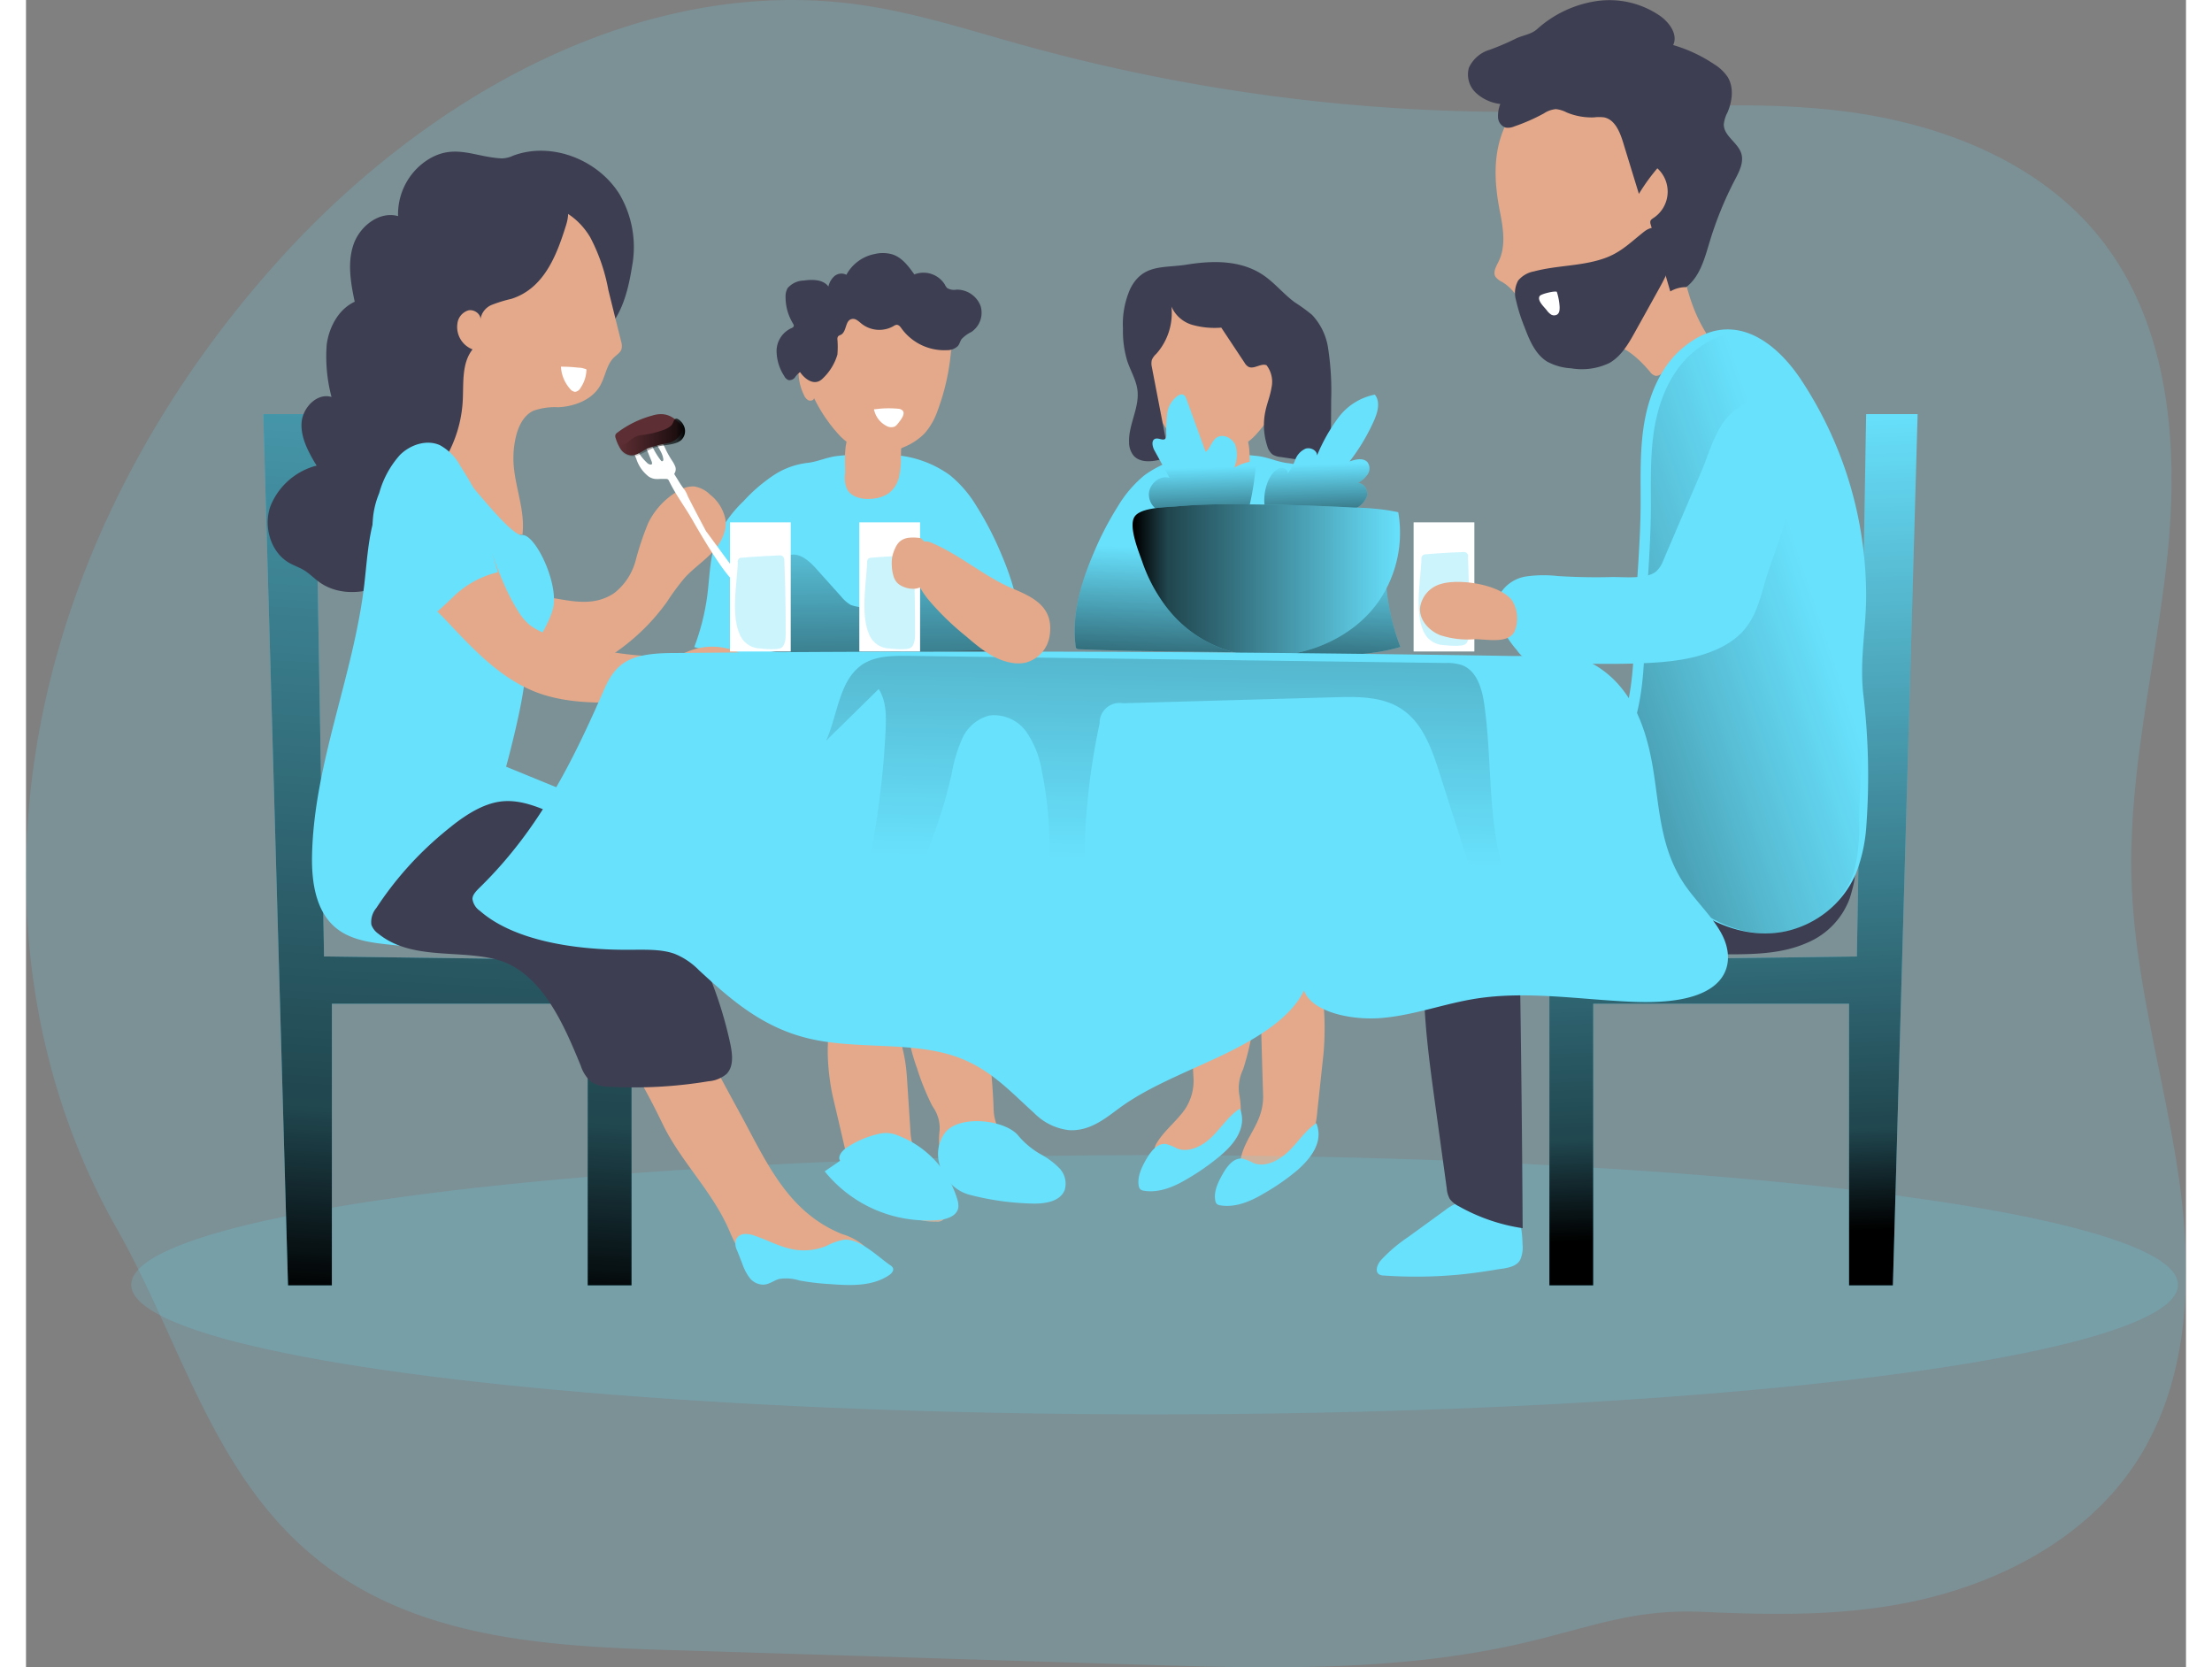 <svg id="Layer_1" data-name="Layer 1" xmlns="http://www.w3.org/2000/svg" xmlns:xlink="http://www.w3.org/1999/xlink" viewBox="0 0 360.5 278.25" width="406" height="306" class="illustration styles_illustrationTablet__1DWOa"><rect x="0" y="0" width="360.5" height="278.25" fill="#808080" stroke="none"/><defs><linearGradient id="linear-gradient" x1="170.25" y1="166.18" x2="169.68" y2="118.59" gradientUnits="userSpaceOnUse"><stop offset="0.01"></stop><stop offset="0.13" stop-opacity="0.69"></stop><stop offset="1" stop-opacity="0"></stop></linearGradient><linearGradient id="linear-gradient-2" x1="228.45" y1="155.02" x2="229.58" y2="127.71" xlink:href="#linear-gradient"></linearGradient><linearGradient id="linear-gradient-3" x1="243.41" y1="126.38" x2="243.04" y2="113.15" xlink:href="#linear-gradient"></linearGradient><linearGradient id="linear-gradient-4" x1="223.5" y1="126.95" x2="223.12" y2="113.71" xlink:href="#linear-gradient"></linearGradient><linearGradient id="linear-gradient-5" x1="211.51" y1="132.52" x2="256.16" y2="132.52" xlink:href="#linear-gradient"></linearGradient><linearGradient id="linear-gradient-6" x1="287.51" y1="207.41" x2="282.16" y2="68.88" xlink:href="#linear-gradient"></linearGradient><linearGradient id="linear-gradient-7" x1="65.73" y1="219.96" x2="80.93" y2="-37.67" xlink:href="#linear-gradient"></linearGradient><linearGradient id="linear-gradient-8" x1="237.5" y1="167.15" x2="326.08" y2="137.9" gradientUnits="userSpaceOnUse"><stop offset="0.01"></stop><stop offset="0.13" stop-opacity="0.69"></stop><stop offset="0.77" stop-opacity="0.16"></stop><stop offset="1" stop-opacity="0"></stop></linearGradient><linearGradient id="linear-gradient-9" x1="1243" y1="108.71" x2="1253.94" y2="108.71" gradientTransform="matrix(-1, 0, 0, 1, 1379.8, 0)" xlink:href="#linear-gradient"></linearGradient><linearGradient id="linear-gradient-10" x1="1156.52" y1="33.28" x2="1159.43" y2="179.45" gradientTransform="matrix(-1, 0, 0, 1, 1379.8, 0)" xlink:href="#linear-gradient"></linearGradient></defs><title>8</title><path d="M194.37,43.55l-1.2-.33c-8.91-2.47-17.74-5.35-26.9-6.68-36.66-5.32-72.91,15.38-97.64,43C49,101.42,34.51,128.28,29.11,157.19c-5.35,28.64-1.48,58.33,12.89,83.64C53.69,261.41,58.82,286,80.53,299.58c16.11,10.07,36.11,11,55.1,11.55l76.3,2.37c21.68.67,43.87,1.33,65.13-3.67,11.26-2.65,18.05-5.63,29.66-5.11,11.2.5,22.39.7,33.46-1.42,15.31-2.92,30.38-10.57,38.87-23.64,9-13.83,9.41-31.54,7-47.86s-7.25-32.31-7.81-48.79c-.64-18.41,4.12-36.53,6-54.86s.24-38.27-11.23-52.69c-10.12-12.72-26.46-19.09-42.59-21.16s-32.46-.41-48.71,0A305.85,305.85,0,0,1,194.37,43.55Z" transform="translate(-26.81 -35.7)" fill="#68e1fd" opacity="0.18" style="isolation: isolate;"></path><path d="M162.67,223.85l1,4.32a15.13,15.13,0,0,0,1.21,3.68,12.9,12.9,0,0,0,4.5,4.4c2.79,1.86,6,3.44,9.31,3.33a1.52,1.52,0,0,0,1.75-1.78c.18-5.73-5.66-7.39-6-13-.2-3.17-.41-6.35-.62-9.52-.26-3.82-1.71-11-5.91-12.46-9.33-3.28-7.44,11.67-6.4,16.08Z" transform="translate(-26.81 -35.7)" fill="#e4a98a"></path><path d="M178,220.14l.2.34a6.13,6.13,0,0,1,1.09,3.91,12.32,12.32,0,0,0,.24,4.45c.67,2,2.55,3.22,4.38,4.19a21.05,21.05,0,0,0,10.34,2.87,3.43,3.43,0,0,0,1.55-.33,3.78,3.78,0,0,0,1.46-2.39,2.1,2.1,0,0,0,.13-.89,2,2,0,0,0-.53-.95c-1.53-1.72-3.57-2.88-5.33-4.36a7.91,7.91,0,0,1-3.22-6c-.08-3-.39-6-.59-9-.32-4.74-3.6-16.75-10.76-11.37-4.35,3.26-3,9-1.43,13.41A41.28,41.28,0,0,0,178,220.14Z" transform="translate(-26.81 -35.7)" fill="#e4a98a"></path><path d="M242.81,216.69l-.47,4.37a17.14,17.14,0,0,1-.69,3.75,11.93,11.93,0,0,1-3.3,4.69c-2.13,2-4.59,3.83-7.33,3.95a1.39,1.39,0,0,1-1.06-.28,2.2,2.2,0,0,1-.51-1.38c-.63-5.69,4-7.74,3.83-13.35q-.15-4.77-.28-9.54c-.11-3.82.48-11.06,3.79-12.82,7.35-3.9,7,11.13,6.56,15.59Z" transform="translate(-26.81 -35.7)" fill="#e4a98a"></path><path d="M230,214l-.14.35a7.13,7.13,0,0,0-.56,4,15.14,15.14,0,0,1,.17,4.45,7.73,7.73,0,0,1-3.23,4.48c-2.47,1.91-5.24,3.42-8.21,3.56a2.28,2.28,0,0,1-1.28-.22,4,4,0,0,1-1.39-2.29,2.39,2.39,0,0,1-.19-.87,2.27,2.27,0,0,1,.36-1c1.1-1.81,2.68-3.11,4-4.71a8.56,8.56,0,0,0,2.13-6.25c-.19-3-.18-6-.27-9-.13-4.75,1.55-16.94,7.84-12.07,3.82,3,3.22,8.81,2.28,13.28A46.76,46.76,0,0,1,230,214Z" transform="translate(-26.81 -35.7)" fill="#e4a98a"></path><path d="M162.45,111.78a47.57,47.57,0,0,1,9.69-.1A18,18,0,0,1,181,115a19.71,19.71,0,0,1,4.44,5.16,53.74,53.74,0,0,1,4.08,7.86c2.12,4.95,3.7,10.29,3,15.59a.52.52,0,0,1-.12.34.67.67,0,0,1-.42.12c-11.51.51-23,.3-34.54.75-6.41.25-13,.69-19.1-1.13a38.31,38.31,0,0,0,2.19-8.72c.43-3.44.41-7,1.91-10.19a21.13,21.13,0,0,1,4.12-5.43,27.19,27.19,0,0,1,5.22-4.46,12.94,12.94,0,0,1,5.4-1.93C159,112.76,160.56,111.94,162.45,111.78Z" transform="translate(-26.81 -35.7)" fill="#68e1fd"></path><path d="M177.39,129.28a17.19,17.19,0,0,0-3.17,8.84A14.69,14.69,0,0,0,168,137a7.38,7.38,0,0,1-3.54-.34,5.87,5.87,0,0,1-1.61-1.41l-4.15-4.63c-1.22-1.36-2.93-2.86-4.64-2.2a4.19,4.19,0,0,0-2,2.13,25.67,25.67,0,0,0-2.95,13.42,37.44,37.44,0,0,0,8.18,1c10.1.46,20.22.52,30.33.55a4.47,4.47,0,0,0,2.41-.45c2.86-1.79-3.78-5.89-5-7.08A71.05,71.05,0,0,1,177.39,129.28Z" transform="translate(-26.81 -35.7)" fill="url(#linear-gradient)"></path><path d="M178.87,104.46a11.12,11.12,0,0,1-2.13,3.62,10.49,10.49,0,0,1-3.48,2.27,10.71,10.71,0,0,1-3.77,1,9.51,9.51,0,0,1-6.92-3,25.69,25.69,0,0,1-4.23-6.2c-.06.36-.58.52-.94.36a1.67,1.67,0,0,1-.73-.84,8.89,8.89,0,0,1-.92-3.67,1.5,1.5,0,0,1,.14-.81c.45-.79,1.71-.52,2.57-.14.72-1.37.57-3,1.1-4.45,1-2.76,4.16-4.18,7-5.31A25.28,25.28,0,0,1,175,85.08a5.18,5.18,0,0,1,2.35.35,5.77,5.77,0,0,1,1.78,1.44A8.47,8.47,0,0,1,181.6,91a12.53,12.53,0,0,1-.41,3.32A37.55,37.55,0,0,1,178.87,104.46Z" transform="translate(-26.81 -35.7)" fill="#e4a98a"></path><path d="M163.52,114.62a4.73,4.73,0,0,0,.38,2.84c.81,1.33,2.72,1.67,4.33,1.46a5.61,5.61,0,0,0,2.52-.86,4.72,4.72,0,0,0,1.75-2.68,13,13,0,0,0,.33-3.17l.09-4a.38.38,0,0,0-.08-.3.48.48,0,0,0-.29-.07l-4.32,0c-.93,0-2.94-.37-3.73.19C163.21,109,163.52,113.24,163.52,114.62Z" transform="translate(-26.81 -35.7)" fill="#e4a98a"></path><path d="M156,97.8a3.48,3.48,0,0,0-.84.87,1.17,1.17,0,0,1-1.08.47,1.27,1.27,0,0,1-.71-.66,7.79,7.79,0,0,1-1.29-4.3,4.22,4.22,0,0,1,2.38-3.67c.19-.08.4-.16.47-.35s-.05-.35-.14-.51a8.49,8.49,0,0,1-1.21-4.35,2.82,2.82,0,0,1,.34-1.51,3.68,3.68,0,0,1,2.7-1.27c1.48-.21,3.26-.18,4.11,1a3.26,3.26,0,0,1,1-1.73,1.82,1.82,0,0,1,2-.23,6.85,6.85,0,0,1,4.75-3.47,5.76,5.76,0,0,1,3,.09c1.6.55,2.65,2,3.59,3.32a4.2,4.2,0,0,1,5.08,1.67,2,2,0,0,0,.42.62,2.3,2.3,0,0,0,1.55.25,4.23,4.23,0,0,1,4,2.7,3.87,3.87,0,0,1-1.54,4.37,5.55,5.55,0,0,0-1.62,1.18c-.25.36-.33.81-.61,1.15a2.54,2.54,0,0,1-1.85.7,8.81,8.81,0,0,1-7.56-3.61c-.2-.29-.46-.63-.83-.62a1.14,1.14,0,0,0-.52.22,4.79,4.79,0,0,1-5.27-.36c-.51-.4-1.06-1-1.71-.82-1.13.25-.79,2.14-1.83,2.64a1.51,1.51,0,0,0-.4.21.73.73,0,0,0-.15.5,14.93,14.93,0,0,1,0,2.59,9,9,0,0,1-2.47,4C158.4,100.24,156.77,98.94,156,97.8Z" transform="translate(-26.81 -35.7)" fill="#3e3e52"></path><path d="M232.09,111.78a47.46,47.46,0,0,0-9.68-.1A18.08,18.08,0,0,0,213.5,115a19.86,19.86,0,0,0-4.43,5.16A52.78,52.78,0,0,0,205,128c-2.12,4.95-3.7,10.29-3,15.59a.59.59,0,0,0,.13.34.67.67,0,0,0,.42.12c11.5.51,23,.3,34.53.75,6.41.25,13,.69,19.11-1.13A37.8,37.8,0,0,1,254,135c-.43-3.44-.41-7-1.92-10.19a20.87,20.87,0,0,0-4.11-5.43,27.55,27.55,0,0,0-5.23-4.46,12.85,12.85,0,0,0-5.39-1.93C235.51,112.76,234,111.94,232.09,111.78Z" transform="translate(-26.81 -35.7)" fill="#68e1fd"></path><path d="M232.09,111.78a47.46,47.46,0,0,0-9.68-.1A18.08,18.08,0,0,0,213.5,115a19.86,19.86,0,0,0-4.43,5.16A52.78,52.78,0,0,0,205,128c-2.12,4.95-3.7,10.29-3,15.59a.59.59,0,0,0,.13.34.67.67,0,0,0,.42.12c11.5.51,23,.3,34.53.75,6.41.25,13,.69,19.11-1.13A37.8,37.8,0,0,1,254,135c-.43-3.44-.41-7-1.92-10.19a20.87,20.87,0,0,0-4.11-5.43,27.55,27.55,0,0,0-5.23-4.46,12.85,12.85,0,0,0-5.39-1.93C235.51,112.76,234,111.94,232.09,111.78Z" transform="translate(-26.81 -35.7)" fill="url(#linear-gradient-2)"></path><path d="M215.67,104.46a11.33,11.33,0,0,0,2.14,3.62,10.54,10.54,0,0,0,3.47,2.27,10.77,10.77,0,0,0,3.77,1,9.53,9.53,0,0,0,6.93-3,25.69,25.69,0,0,0,4.23-6.2c.06.36.58.52.93.36a1.65,1.65,0,0,0,.74-.84A9,9,0,0,0,238.8,98a1.72,1.72,0,0,0-.14-.81c-.45-.79-1.71-.52-2.57-.14-.73-1.37-.57-3-1.1-4.45-1-2.76-4.16-4.18-7-5.31a25.28,25.28,0,0,0-8.41-2.24,5.18,5.18,0,0,0-2.35.35,5.77,5.77,0,0,0-1.78,1.44A8.39,8.39,0,0,0,213,91a12.53,12.53,0,0,0,.41,3.32A37.91,37.91,0,0,0,215.67,104.46Z" transform="translate(-26.81 -35.7)" fill="#e4a98a"></path><path d="M211.12,83.87a14.55,14.55,0,0,0-1.23,6.7,17.25,17.25,0,0,0,.74,5.45c.55,1.61,1.47,3.11,1.68,4.79.36,2.93-1.5,5.73-1.4,8.68a3.53,3.53,0,0,0,.73,2.22c1.08,1.27,3.08,1.08,4.69.64a1.62,1.62,0,0,0,.83-.43,1.68,1.68,0,0,0,.16-1.43l-2.61-13.55a2.58,2.58,0,0,1,0-1.17,2.86,2.86,0,0,1,.73-1,10.24,10.24,0,0,0,2.54-7.91,5.45,5.45,0,0,0,3.53,3.07,13.76,13.76,0,0,0,4.79.45l3.88,5.85a1.84,1.84,0,0,0,.61.66c.91.53,2.08-.61,3.06-.24a4.52,4.52,0,0,1,.83,3.75c-.2,1.31-.72,2.55-1,3.85a11.15,11.15,0,0,0,.29,5.87,2.7,2.7,0,0,0,.91,1.45,3.09,3.09,0,0,0,1.3.4l8.4,1.23.06-10.77a46.42,46.42,0,0,0-.47-8.34,10.37,10.37,0,0,0-2.71-5.83,28.82,28.82,0,0,0-2.89-2.1c-1.85-1.36-3.31-3.2-5.2-4.5-3.83-2.62-8.6-2.49-13-1.77C216.57,80.46,213.2,79.76,211.12,83.87Z" transform="translate(-26.81 -35.7)" fill="#3e3e52"></path><path d="M231,114.62a4.73,4.73,0,0,1-.38,2.84c-.81,1.33-2.72,1.67-4.33,1.46a5.61,5.61,0,0,1-2.52-.86,4.72,4.72,0,0,1-1.75-2.68,13,13,0,0,1-.33-3.17l-.09-4a.38.38,0,0,1,.08-.3.48.48,0,0,1,.29-.07l4.32,0c.93,0,2.94-.37,3.73.19C231.34,109,231,113.24,231,114.62Z" transform="translate(-26.81 -35.7)" fill="#e4a98a"></path><path d="M236,113.85c.62-.23,1.49.21,1.4.86a8.62,8.62,0,0,0,1.24-2.27,3.27,3.27,0,0,1,1.73-1.86c.82-.27,1.93.27,1.91,1.14a29.67,29.67,0,0,1,3.59-6.36,10,10,0,0,1,6.06-3.8c1,1.26.44,3.07-.22,4.52a33.38,33.38,0,0,1-4,6.64c1-.37,2.28-.67,3,.13a1.77,1.77,0,0,1,0,2.05,5.1,5.1,0,0,1-1.62,1.44c1.06-.09,1.8,1.24,1.49,2.26a3.78,3.78,0,0,1-2.25,2.12,14.07,14.07,0,0,0-2.88,1.36c-.37.29-.7.64-1.09.91-2.19,1.45-7.88,1.24-9.85-.67S233.58,114.78,236,113.85Z" transform="translate(-26.81 -35.7)" fill="#68e1fd"></path><path d="M214.23,118.46c-.18-1.8,1.73-3.57,3.44-3l-2.5-4.54c-.38-.67-.6-1.78.14-2,.55-.17,1.27.38,1.65,0a.91.91,0,0,0,.17-.59,25.67,25.67,0,0,1,.15-3.62,4.26,4.26,0,0,1,1.83-3,1,1,0,0,1,.78-.16c.34.11.5.48.62.82l3.18,8.76c.8-.64,1-1.85,1.86-2.41,1.07-.7,2.62.1,3.11,1.29a5.47,5.47,0,0,1-.21,3.75,8.11,8.11,0,0,1,3.68-1.12,47.66,47.66,0,0,1-1.13,7.5.81.81,0,0,1-.88.76C226.82,121.29,214.77,124,214.23,118.46Z" transform="translate(-26.81 -35.7)" fill="#68e1fd"></path><path d="M236,113.85c.62-.23,1.49.21,1.4.86a8.62,8.62,0,0,0,1.24-2.27,3.27,3.27,0,0,1,1.73-1.86c.82-.27,1.93.27,1.91,1.14a29.67,29.67,0,0,1,3.59-6.36,10,10,0,0,1,6.06-3.8c1,1.26.44,3.07-.22,4.52a33.38,33.38,0,0,1-4,6.64c1-.37,2.28-.67,3,.13a1.77,1.77,0,0,1,0,2.05,5.1,5.1,0,0,1-1.62,1.44c1.06-.09,1.8,1.24,1.49,2.26a3.78,3.78,0,0,1-2.25,2.12,14.07,14.07,0,0,0-2.88,1.36c-.37.29-.7.64-1.09.91-2.19,1.45-7.88,1.24-9.85-.67S233.58,114.78,236,113.85Z" transform="translate(-26.81 -35.7)" fill="url(#linear-gradient-3)"></path><path d="M214.23,118.46c-.18-1.8,1.73-3.57,3.44-3l-2.5-4.54c-.38-.67-.6-1.78.14-2,.55-.17,1.27.38,1.65,0a.91.91,0,0,0,.17-.59,25.67,25.67,0,0,1,.15-3.62,4.26,4.26,0,0,1,1.83-3,1,1,0,0,1,.78-.16c.34.11.5.48.62.82l3.18,8.76c.8-.64,1-1.85,1.86-2.41,1.07-.7,2.62.1,3.11,1.29a5.47,5.47,0,0,1-.21,3.75,8.11,8.11,0,0,1,3.68-1.12,47.66,47.66,0,0,1-1.13,7.5.81.81,0,0,1-.88.76C226.82,121.29,214.77,124,214.23,118.46Z" transform="translate(-26.81 -35.7)" fill="url(#linear-gradient-4)"></path><path d="M252,120.61a30.93,30.93,0,0,1,3.84.58,20.17,20.17,0,0,1-3.06,14.56c-5,7.46-15.19,10.82-23.82,8.95a20.83,20.83,0,0,1-12.06-8,26.76,26.76,0,0,1-3.78-7.22c-.57-1.65-2.31-5.82-1.33-7.48s5.37-1.62,7.06-1.79a92.94,92.94,0,0,1,9.29-.34q10.16,0,20.29.54C249.64,120.43,250.84,120.5,252,120.61Z" transform="translate(-26.81 -35.7)" fill="#68e1fd"></path><path d="M252,120.61a30.93,30.93,0,0,1,3.84.58,20.17,20.17,0,0,1-3.06,14.56c-5,7.46-15.19,10.82-23.82,8.95a20.83,20.83,0,0,1-12.06-8,26.76,26.76,0,0,1-3.78-7.22c-.57-1.65-2.31-5.82-1.33-7.48s5.37-1.62,7.06-1.79a92.94,92.94,0,0,1,9.29-.34q10.16,0,20.29.54C249.64,120.43,250.84,120.5,252,120.61Z" transform="translate(-26.81 -35.7)" fill="url(#linear-gradient-5)"></path><ellipse cx="188.36" cy="214.42" rx="170.8" ry="21.63" fill="#68e1fd" opacity="0.18" style="isolation: isolate;"></ellipse><path d="M253.44,248.58a1.65,1.65,0,0,1-.79-.19c-.76-.48-.31-1.67.28-2.35a25.27,25.27,0,0,1,4.48-3.83l6.24-4.53a8,8,0,0,1,1.79-1.08,7.77,7.77,0,0,1,2.5-.37l5.39-.23a2.31,2.31,0,0,1,1.14.14,2.08,2.08,0,0,1,.89,1.08,16.36,16.36,0,0,1,1.21,6.05,5.22,5.22,0,0,1-.38,2.69c-.73,1.34-2.7,1.41-4,1.63-2.1.35-4.2.65-6.31.85A76.88,76.88,0,0,1,253.44,248.58Z" transform="translate(-26.81 -35.7)" fill="#68e1fd"></path><polygon points="315.71 69.11 311.58 214.53 304.26 214.53 304.26 167.52 261.57 167.52 261.57 214.53 254.25 214.53 254.25 160.31 305.57 159.63 307.12 69.11 315.71 69.11" fill="#68e1fd"></polygon><polygon points="39.6 69.11 43.73 214.53 51.05 214.53 51.05 167.52 93.74 167.52 93.74 214.53 101.07 214.53 101.07 160.31 49.74 159.63 48.2 69.11 39.6 69.11" fill="#68e1fd"></polygon><polygon points="315.71 69.11 311.58 214.53 304.26 214.53 304.26 167.52 261.57 167.52 261.57 214.53 254.25 214.53 254.25 160.31 305.57 159.63 307.12 69.11 315.71 69.11" fill="url(#linear-gradient-6)"></polygon><polygon points="39.6 69.11 43.73 214.53 51.05 214.53 51.05 167.52 93.74 167.52 93.74 214.53 101.07 214.53 101.07 160.31 49.74 159.63 48.2 69.11 39.6 69.11" fill="url(#linear-gradient-7)"></polygon><path d="M331.89,181.17c.58.33-.57,4.07-.71,4.48a12.85,12.85,0,0,1-7.16,7.42c-6.15,2.72-13.59,1.59-20.11,2q-13.89.87-27.79,1.24.35,22.19.48,44.37A31,31,0,0,1,265.91,237a4.07,4.07,0,0,1-1.48-1.21,4.3,4.3,0,0,1-.5-1.77l-2-14.53c-1.11-8.12-2.21-16.3-1.69-24.47a34.79,34.79,0,0,0-1.3-13.68c-.65-2.17-.61-3.23,1-4.86,2.87-2.89,8.24-3.89,12-4.78,10.22-2.4,20.82-3.39,31.28-4.09,1.23-.08,2.46-.16,3.69-.21Z" transform="translate(-26.81 -35.7)" fill="#3e3e52"></path><path d="M272.83,71.15c.54,2.75,1,5.73-.27,8.24-.39.79-.94,1.71-.51,2.48a2.94,2.94,0,0,0,1.11.88c2.16,1.27,3.33,3.65,4.57,5.83s2.86,4.42,5.29,5,5.05-.76,7.59-.55c2.95.23,5.31,2.46,7.24,4.71a1.61,1.61,0,0,0,1,.7,1.59,1.59,0,0,0,.91-.35,45,45,0,0,0,7.16-5.82,1.07,1.07,0,0,0,.36-.56,1.1,1.1,0,0,0-.24-.72c-4.25-7-4.31-15.64-5.64-23.72-.68-4.07-1.78-8.24-4.48-11.36-4-4.6-10.78-5.94-16.77-4.84a8.16,8.16,0,0,0-3.49,1.33,9.52,9.52,0,0,0-2.23,2.87C271.54,60.22,271.73,65.63,272.83,71.15Z" transform="translate(-26.81 -35.7)" fill="#e4a98a"></path><path d="M290.56,78.69c-3.83,1.46-8.09,1.24-12.05,2.3a4.49,4.49,0,0,0-2.66,1.53,4.31,4.31,0,0,0-.36,3.28,28.63,28.63,0,0,0,1.38,4.39c.84,2.22,1.8,4.61,3.82,5.86a9.49,9.49,0,0,0,4,1.12,10.64,10.64,0,0,0,6.37-.88c2-1.13,3.22-3.24,4.33-5.25l4.05-7.29c1.18-2.14,2.41-4.54,1.81-6.91s-2.24-4.16-4.4-2.46S293.11,77.72,290.56,78.69Z" transform="translate(-26.81 -35.7)" fill="#3e3e52"></path><path d="M322.84,98.74a65.32,65.32,0,0,1,11.08,35.57c.11,6-1.11,11-.49,17.05a115.35,115.35,0,0,1,.54,22.06,27,27,0,0,1-1.74,8.06,16.64,16.64,0,0,1-11.91,9.69c-11.77,2.32-23.05-8.65-27.7-18.32a16.31,16.31,0,0,1-1.93-7.12c0-3,1.32-5.8,2.31-8.62,2.2-6.22,2.11-12.09,2.38-18.48s.92-12.87.91-19.37c0-4.59-.14-9.22.74-13.72s2.88-9,6.42-11.88C311,87.42,318.14,91.88,322.84,98.74Z" transform="translate(-26.81 -35.7)" fill="#68e1fd"></path><path d="M324.25,99.66a54.88,54.88,0,0,1,4,6.79c5.06,10,6.38,21.48,6.27,32.69s-1.58,22.35-1.77,33.56a30.38,30.38,0,0,1-.85,8.47,14.81,14.81,0,0,1-9.3,9.41c-12.26,4.18-23.38-7-28.24-17a16.34,16.34,0,0,1-1.93-7.12c0-3,1.32-5.8,2.32-8.62,2.19-6.22,2.1-12.1,2.37-18.49S298,126.46,298,120c0-4.59-.13-9.22.75-13.72s2.88-8.95,6.41-11.88C313.05,87.84,319.64,93.06,324.25,99.66Z" transform="translate(-26.81 -35.7)" fill="url(#linear-gradient-8)"></path><path d="M316.4,135.07c-1.14,3.69-2.48,6.71-7.19,8.91-4.14,1.92-8.82,2.28-13.38,2.44-5.43.19-10.81,0-16.27-.18a5.55,5.55,0,0,1-2.11-.36,5.44,5.44,0,0,1-1.84-1.7,17.1,17.1,0,0,1-2.81-4.44,6.06,6.06,0,0,1,.13-5.1,6.19,6.19,0,0,1,4.3-2.74,20.87,20.87,0,0,1,5.24-.06q4.44.28,8.88.17c2.07-.06,5.81.44,7.53-.94a4.91,4.91,0,0,0,1.26-2l6.27-14.64c1.4-3.26,2.28-7.12,4.92-9.66,4.75-4.59,9.48-1.31,10.27,4.53,1.06,7.72-1.26,14-3.75,21C317.27,132,316.85,133.6,316.4,135.07Z" transform="translate(-26.81 -35.7)" fill="#68e1fd"></path><path d="M282.31,84.43a10.12,10.12,0,0,1,.46,2.49c0,.47,0,1-.42,1.28a1,1,0,0,1-1,0,2.77,2.77,0,0,1-.73-.72c-.41-.53-1.65-1.63-1.18-2.37C279.66,84.73,282.22,84.16,282.31,84.43Z" transform="translate(-26.81 -35.7)" fill="#fff"></path><path d="M271.12,44A5.56,5.56,0,0,0,267.63,47a4.19,4.19,0,0,0,1.15,4.18,7.17,7.17,0,0,0,4.09,1.87,5.43,5.43,0,0,0-.38,2.21A1.88,1.88,0,0,0,273.78,57a2.6,2.6,0,0,0,1.42-.2,31.5,31.5,0,0,0,4.94-2.17,4.37,4.37,0,0,1,2-.72,5,5,0,0,1,1.79.55,10.81,10.81,0,0,0,4.59.83,6.74,6.74,0,0,1,1.68,0c1.79.37,2.62,2.41,3.16,4.16L296,68.06a33,33,0,0,1,3.08-4.27,5.26,5.26,0,0,1-.62,8.27c-.23.15-.49.31-.55.58a1.07,1.07,0,0,0,.05.5l3.28,11.2a5.09,5.09,0,0,1,2.66-.72c2.32-1.78,3.09-4.86,3.94-7.66a59.4,59.4,0,0,1,4.19-10.26c.72-1.37,1.51-2.91,1.06-4.38-.57-1.84-2.93-2.93-2.92-4.86a5.36,5.36,0,0,1,.62-2c.81-1.89,1.1-4.2,0-5.95a7.36,7.36,0,0,0-2.26-2.11,24.48,24.48,0,0,0-6.81-3.18c.82-1.71-.56-3.68-2.09-4.8A14.89,14.89,0,0,0,289,35.87a19,19,0,0,0-10,4.7c-1.05.93-2.46,1-3.68,1.64A42.72,42.72,0,0,1,271.12,44Z" transform="translate(-26.81 -35.7)" fill="#3e3e52"></path><path d="M131.14,193.37q7.2,14.16,14.82,28.11c4.44,8.13,7.95,16.56,17.13,20.21a10,10,0,0,1,3.47,1.83c.93.92,1.32,2.57.43,3.54-.75.82-2,.81-3.13.74l-12.28-.74a9.12,9.12,0,0,1-3.56-.71c-2-1-3-3.34-3.9-5.43-2.83-6.47-8-11.36-11-17.51a118.08,118.08,0,0,0-9.58-16.51c-5.66-8-12.28-15.82-14.15-25.43a2.15,2.15,0,0,1,2.68-2.94A17.07,17.07,0,0,1,123,183.42" transform="translate(-26.81 -35.7)" fill="#e4a98a"></path><path d="M125,134.67a10.22,10.22,0,0,0,3.56-5.43,50,50,0,0,1,2.1-6.26,12.62,12.62,0,0,1,4.91-5.3,4.72,4.72,0,0,1,2.71-.8,4.79,4.79,0,0,1,2.69,1.36,7,7,0,0,1,2.6,4.29c.23,2-.91,4-2.32,5.46s-3.12,2.63-4.5,4.14a40,40,0,0,0-3,4.07,35.1,35.1,0,0,1-18.8,13.23,3.34,3.34,0,0,1-4.38-1c-2-2.33-3.8-5.14-4.19-8.24-.14-1.15-.23-3.09.52-4.09s2.64-1,3.92-1C115.53,135.06,120.48,137.73,125,134.67Z" transform="translate(-26.81 -35.7)" fill="#e4a98a"></path><path d="M125.88,68.14c-3.59-5.8-11.35-8.85-17.74-6.47a4.92,4.92,0,0,1-1.89.47c-4.66-.21-8.07-2.67-12.64.39a10.79,10.79,0,0,0-4.7,9.24c-3.11-.88-6.37,1.66-7.43,4.71s-.48,6.42.19,9.58C79,87.29,77.41,90.24,77,93.17a26.37,26.37,0,0,0,.8,8.78c-2.44-.73-4.86,1.82-5,4.36s1.2,4.91,2.5,7.1a11.35,11.35,0,0,0-7.7,6.78c-1.18,3.35,0,7.55,3,9.37.92.55,2,.88,2.85,1.46s1.42,1.17,2.16,1.72c3.83,2.88,9.53,2,13.36-.89,8.45-6.33,10.09-18.73,16-27,4.48-6.25,11.14-8,17-12.43,4-3,5.22-7.48,6-12.32A17.46,17.46,0,0,0,125.88,68.14Z" transform="translate(-26.81 -35.7)" fill="#3e3e52"></path><path d="M125.63,90.67l.5,2a2.51,2.51,0,0,1,.07,1.3c-.19.58-.78.93-1.22,1.35-1.29,1.22-1.46,3.19-2.34,4.73-1.36,2.4-4.3,3.48-7,3.62a10.66,10.66,0,0,0-4.19.6c-1.68.83-2.53,2.72-2.93,4.55a15.64,15.64,0,0,0-.34,4.15c.21,4,2,8,1.48,12-3.49-.34-6.7-2-9.82-3.58s-6.69-3.68-7.51-7.16c-1.13-4.82,2.73-9.57,3.38-14.19.84-5.93.13-12,.94-17.92a14.88,14.88,0,0,1,2.84-7.6,13.31,13.31,0,0,1,4-3.12c6.11-3.31,13.68-2.42,17.47,3.87A30.69,30.69,0,0,1,124,84.09Z" transform="translate(-26.81 -35.7)" fill="#e4a98a"></path><path d="M93.64,111.74a3.9,3.9,0,0,1,3.25.39c2,1.24,10.5,13.07,12.72,12.87s6.26,8.3,5.12,12.38-4.36,6.85-4.67,11.42-3.12,14.86-3.12,14.86l17.25,7.06c-1.76,6.78-2.15,13.75-4.4,20.48a4.4,4.4,0,0,1-1.55,2.5,4.53,4.53,0,0,1-2.22.5,186.81,186.81,0,0,1-28.87-.88c-3-.32-6.15-.79-8.5-2.66-3.5-2.78-4.2-7.79-4.1-12.26.34-15.29,6.87-29.79,8.7-45,.49-4.11.66-8.3,2-12.22C86.16,118.47,89.86,112.82,93.64,111.74Z" transform="translate(-26.81 -35.7)" fill="#68e1fd"></path><path d="M96.34,174.81a56.71,56.71,0,0,0-11.06,12.43,3.63,3.63,0,0,0-.83,2.78,3.11,3.11,0,0,0,1.17,1.52c5.48,4.41,13.17,2.65,19.55,4.26,7.66,1.94,11.44,11,14.22,17.74a6.12,6.12,0,0,0,1.73,2.71,5.77,5.77,0,0,0,3.17.83,75.94,75.94,0,0,0,16.43-.92,5.33,5.33,0,0,0,3-1.21c1.22-1.23,1-3.23.66-4.93a67.35,67.35,0,0,0-9.55-22.91c-2.14-3.27-4.58-7-7.53-9.59-3.24-2.87-8.24-4.2-12.24-5.93-2.72-1.19-5.58-2.39-8.54-2.17s-5.75,1.92-8.17,3.76C97.68,173.71,97,174.25,96.34,174.81Z" transform="translate(-26.81 -35.7)" fill="#3e3e52"></path><path d="M107.81,85.58a23.11,23.11,0,0,0-3.26,1,3.07,3.07,0,0,0-1.91,2.6c.22-1-1-1.9-2-1.68a2.61,2.61,0,0,0-1.83,2.21,4,4,0,0,0,2.53,4.3c-1.85,2.34-1.48,5.65-1.64,8.62a21.28,21.28,0,0,1-2.86,9.51,13.35,13.35,0,0,1-4.33,4.72c-1.26.78-3.13,1.17-4.08,0a3.69,3.69,0,0,1-.63-2.11c-1-11.38-1.3-23.14,2.55-33.89a24.34,24.34,0,0,1,3.52-6.81c3.26-4.19,8.42-6.59,13.66-7.45,5-.81,11.39.62,9.39,6.76C115.37,78.32,113.27,83.85,107.81,85.58Z" transform="translate(-26.81 -35.7)" fill="#3e3e52"></path><path d="M95.83,112.14a9.09,9.09,0,0,1,3.55,3.69c4.1,6.75,5.31,15,9.45,21.68a9.6,9.6,0,0,0,2.08,2.53,10.48,10.48,0,0,0,2.69,1.42,54,54,0,0,0,16.16,3.68c2.63.19,5,.38,7.36-.64a10.69,10.69,0,0,1,14.18,5.94,1.07,1.07,0,0,1,.06.92c-.19.33-.63.38-1,.39l-5.48.23-7.36.29-1.32.06c-7.31.29-15.51,1.53-22.63-.56S101.42,144,96.42,138.71a50.92,50.92,0,0,1-7-8.39c-1.89-3.13-3-6.86-2.34-10.45S92.21,112.6,95.83,112.14Z" transform="translate(-26.81 -35.7)" fill="#e4a98a"></path><path d="M140.4,124.47l5.87,8s.77,1-.9.49-7.06-10-7.06-10c-1.11-2-2.42-3.8-3.53-5.75-.23-.42-.45-.84-.67-1.27a.48.48,0,0,0-.18-.24.64.64,0,0,0-.27-.07c-.34,0-.69,0-1,0a5.29,5.29,0,0,1-.89,0,2.56,2.56,0,0,1-1-.37,6,6,0,0,1-2.12-3.05,2.71,2.71,0,0,1-.28-1.77,3.38,3.38,0,0,1,.82,1,8.45,8.45,0,0,0,1.22,1.45,1,1,0,0,0,.68.35.27.27,0,0,0,.17-.08c.09-.09,0-.25,0-.37l-1.46-3.58a.74.74,0,0,1-.06-.56,1.56,1.56,0,0,1,1,.57,4.59,4.59,0,0,1,.61,1,12.18,12.18,0,0,0,1.41,2.32.33.33,0,0,0,.17.14.22.22,0,0,0,.23-.15.48.48,0,0,0,0-.29c-.18-1.32-1.4-2.35-1.48-3.68a2.12,2.12,0,0,1,1.23.89,8.5,8.5,0,0,1,.72,1.37,16.41,16.41,0,0,0,1,1.75,5.06,5.06,0,0,1,.54,1,1.31,1.31,0,0,1-.11,1.11.22.22,0,0,0-.05.11.21.21,0,0,0,.05.12l.91,1.47c.26.41.53.78.82,1.16a5.57,5.57,0,0,1,.48,1c.42.83.85,1.66,1.28,2.49.59,1.12,1.18,2.25,1.78,3.37Z" transform="translate(-26.81 -35.7)" fill="#fff"></path><path d="M136,106.45a1.33,1.33,0,0,1,.36.49,1.16,1.16,0,0,1,0,.69,3.35,3.35,0,0,1-2.52,2.05,20,20,0,0,0-3.28.85c-.94.45-1.81,1.26-2.85,1.16a2.37,2.37,0,0,1-1.64-1,7.43,7.43,0,0,1-.83-1.81,1,1,0,0,1-.07-.57.9.9,0,0,1,.35-.42,17,17,0,0,1,5.8-2.83C133.27,104.46,134.61,105,136,106.45Z" transform="translate(-26.81 -35.7)" fill="#5d2e33"></path><path d="M134.56,106.65a3.54,3.54,0,0,1-1.26.77,16.17,16.17,0,0,1-3.72.9,3.75,3.75,0,0,0-.81.16,5.33,5.33,0,0,0-1.39.92,2.32,2.32,0,0,1-1.52.61,1.81,1.81,0,0,0,.72,1.46,2.79,2.79,0,0,0,2.65.1c.85-.35,1.62-.89,2.49-1.19,1.19-.42,2.52-.34,3.7-.8a2.73,2.73,0,0,0,.72-.41,2.06,2.06,0,0,0,.57-2.13,2.5,2.5,0,0,0-1.12-1.41C134.94,105.3,134.91,106.28,134.56,106.65Z" transform="translate(-26.81 -35.7)" fill="url(#linear-gradient-9)"></path><path d="M119.52,97.13a23.07,23.07,0,0,0-3.43-.23,6.09,6.09,0,0,0,1.53,3.71,1.25,1.25,0,0,0,.84.49,1.2,1.2,0,0,0,.88-.63,5.63,5.63,0,0,0,1-2.91.36.36,0,0,0,0-.18.32.32,0,0,0-.22-.12l-1.28-.35" transform="translate(-26.81 -35.7)" fill="#fff"></path><path d="M135.49,144.68c-2.83,0-5.87.1-8.13,1.22s-3.33,3.19-4.15,5.08c-5,11.4-10.54,22.9-20.57,32.74-.63.62-1.31,1.28-1.32,2a2.9,2.9,0,0,0,1.25,2c5.62,4.93,15.78,6.58,25.11,6.49,2.5,0,5.15-.12,7.36.67a11.81,11.81,0,0,1,4.08,2.74c5,4.59,10.39,9.55,18.46,11.43,7.86,1.84,17.06.42,24.45,3,5.73,2,9.13,5.92,13,9.37a9.69,9.69,0,0,0,5.79,2.89c3.49.25,6.11-1.94,8.46-3.67,4.84-3.57,11.25-6,17.12-8.8s11.54-6.27,13.71-10.85c1.2,3.53,7.76,5.09,13.16,4.59s10.28-2.39,15.58-3.22c8.39-1.3,17.11.12,25.7.52,5,.23,10.64-.08,13.9-2.59,3-2.32,2.9-5.83,1.37-8.71s-4.26-5.43-6.17-8.21c-4.09-6-4.2-12.78-5.28-19.32-.93-5.66-3-13.65-10.09-17.57-3.48-1.94-9.31-1.23-13.62-1.3q-9.54-.16-19.09-.28-38.42-.51-76.85-.45Q157.08,144.48,135.49,144.68Z" transform="translate(-26.81 -35.7)" fill="#68e1fd"></path><path d="M276.82,188.27c-6.75-10-4.91-23.18-6.64-35.1-.37-2.56-1.23-5.49-3.65-6.44a7.83,7.83,0,0,0-2.82-.38l-89.82-1.19c-2.45,0-5,0-7.15,1.23-4.23,2.52-4.37,8.45-6.4,12.94l8.78-8.63c1.28,2,1.27,4.46,1.16,6.8a143.88,143.88,0,0,1-1.9,17.45,30.94,30.94,0,0,1-2.5,8.7,12.05,12.05,0,0,1-6.41,6.12,13.85,13.85,0,0,0,7.38,1.88,5.67,5.67,0,0,0,3.16-.85,6.82,6.82,0,0,0,1.81-2.21,80.82,80.82,0,0,0,9.5-23.82,24.34,24.34,0,0,1,1.76-5.84,6.83,6.83,0,0,1,4.51-3.81,6.61,6.61,0,0,1,6.22,2.78,16.13,16.13,0,0,1,2.57,6.65,62.38,62.38,0,0,1,1.24,13.63c-.08,4.73-.7,9.54.32,14.17,1.59,7.2,6.87,12.94,10.14,19.54A112.07,112.07,0,0,1,206,156.4a3.31,3.31,0,0,1,3.88-3.33l35.37-1c3.86-.12,8-.15,11.2,2,3.5,2.34,5,6.65,6.28,10.66l5.34,16.77a10.36,10.36,0,0,1,.71,3.87,8.49,8.49,0,0,1-1.7,4.06,24.18,24.18,0,0,1-15.27,9.93,7.84,7.84,0,0,1-3.76,0c-3-.91-4.27-4.31-5.16-7.29l-.18,8.15a3.76,3.76,0,0,0,.54,2.5,3.15,3.15,0,0,0,1.82.94c4,.87,8-.76,11.89-1.9,6.67-2,13.1-2.05,20-1.79,2.54.1,3.83-1.23,3.83-3.92C280.73,193,278.39,190.61,276.82,188.27Z" transform="translate(-26.81 -35.7)" fill="url(#linear-gradient-10)"></path><rect x="231.59" y="87.18" width="10.14" height="21.55" fill="#fff"></rect><path d="M259.71,129a.8.8,0,0,1,.18-.6.87.87,0,0,1,.55-.19q3.07-.26,6.17-.37a.71.71,0,0,1,.86.89q.22,5.63.23,11.26c0,.94.13,2.67-.71,3.24-.59.41-2.82.21-3.56.13a3.78,3.78,0,0,1-3.23-2C258.47,138.08,259.58,132.54,259.71,129Z" transform="translate(-26.81 -35.7)" fill="#68e1fd" opacity="0.18" style="isolation: isolate;"></path><path d="M259.71,129a.8.8,0,0,1,.18-.6.87.87,0,0,1,.55-.19q3.07-.26,6.17-.37a.71.71,0,0,1,.86.89q.22,5.63.23,11.26c0,.94.13,2.67-.71,3.24-.59.41-2.82.21-3.56.13a3.78,3.78,0,0,1-3.23-2C258.47,138.08,259.58,132.54,259.71,129Z" transform="translate(-26.81 -35.7)" fill="#68e1fd" opacity="0.18" style="isolation: isolate;"></path><rect x="139.08" y="87.18" width="10.14" height="21.55" fill="#fff"></rect><rect x="117.49" y="87.18" width="10.14" height="21.55" fill="#fff"></rect><path d="M263,133.15a4.81,4.81,0,0,0-3.54,4.09c-.07,2,1.51,3.7,3.33,4.45a14.72,14.72,0,0,0,5.84.69c2.14,0,5.87.86,6.72-1.55a5.69,5.69,0,0,0-.53-4.94C272.74,133.2,266,132.24,263,133.15Z" transform="translate(-26.81 -35.7)" fill="#e4a98a"></path><path d="M167.19,129.57a.9.9,0,0,1,.18-.61.84.84,0,0,1,.56-.18q3.07-.25,6.16-.38a.92.92,0,0,1,.57.1,1,1,0,0,1,.29.8c.16,3.74.24,7.5.24,11.25,0,.94.13,2.67-.71,3.25-.6.4-2.82.21-3.56.12a3.72,3.72,0,0,1-3.23-2C166,138.64,167.06,133.11,167.19,129.57Z" transform="translate(-26.81 -35.7)" fill="#68e1fd" opacity="0.18" style="isolation: isolate;"></path><path d="M167.19,129.57a.9.9,0,0,1,.18-.61.84.84,0,0,1,.56-.18q3.07-.25,6.16-.38a.92.92,0,0,1,.57.1,1,1,0,0,1,.29.8c.16,3.74.24,7.5.24,11.25,0,.94.13,2.67-.71,3.25-.6.4-2.82.21-3.56.12a3.72,3.72,0,0,1-3.23-2C166,138.64,167.06,133.11,167.19,129.57Z" transform="translate(-26.81 -35.7)" fill="#68e1fd" opacity="0.18" style="isolation: isolate;"></path><path d="M145.61,129.57a.65.65,0,0,1,.73-.79c2-.17,4.11-.3,6.16-.38a.92.92,0,0,1,.57.1.94.94,0,0,1,.3.8c.15,3.74.23,7.5.23,11.25,0,.94.13,2.67-.71,3.25-.59.4-2.82.21-3.56.12a3.74,3.74,0,0,1-3.23-2C144.37,138.64,145.48,133.11,145.61,129.57Z" transform="translate(-26.81 -35.7)" fill="#68e1fd" opacity="0.18" style="isolation: isolate;"></path><path d="M145.61,129.57a.65.65,0,0,1,.73-.79c2-.17,4.11-.3,6.16-.38a.92.92,0,0,1,.57.1.94.94,0,0,1,.3.8c.15,3.74.23,7.5.23,11.25,0,.94.13,2.67-.71,3.25-.59.4-2.82.21-3.56.12a3.74,3.74,0,0,1-3.23-2C144.37,138.64,145.48,133.11,145.61,129.57Z" transform="translate(-26.81 -35.7)" fill="#68e1fd" opacity="0.18" style="isolation: isolate;"></path><path d="M99.24,113.38A8.45,8.45,0,0,0,95.89,110c-2.21-1-4.94-.09-6.67,1.63A15.83,15.83,0,0,0,85.76,118a14.13,14.13,0,0,0-1.07,6.42,15.45,15.45,0,0,0,1.4,4.21L91.62,141a83.33,83.33,0,0,0,6.49-5.69,15.93,15.93,0,0,1,7.47-4.11,56.63,56.63,0,0,1-2.21-9.21C102.8,119,100.85,115.94,99.24,113.38Z" transform="translate(-26.81 -35.7)" fill="#68e1fd"></path><path d="M163.44,242.59a9.77,9.77,0,0,0-3.06,1.06,10,10,0,0,1-5.29.61c-2.33-.37-4.43-1.56-6.66-2.32a4.22,4.22,0,0,0-1.75-.29,1.68,1.68,0,0,0-1.41,1,2.53,2.53,0,0,0,.24,1.79l.84,2.15a8.59,8.59,0,0,0,1.21,2.35,2.92,2.92,0,0,0,2.28,1.16c1,0,1.77-.71,2.7-.95a7.37,7.37,0,0,1,3.32.25,39.59,39.59,0,0,0,5,.6c3.42.26,7.14.45,10-1.48.41-.28.84-.76.63-1.22a1.16,1.16,0,0,0-.44-.44C169,245.45,166,242.44,163.44,242.59Z" transform="translate(-26.81 -35.7)" fill="#68e1fd"></path><path d="M229.41,220.72c-1.85,1.19-3.06,3.12-4.61,4.66s-3.84,2.77-5.88,2a8.05,8.05,0,0,0-1.86-.75c-1.44-.18-2.53,1.25-3.26,2.51s-1.57,2.93-1.27,4.49a1.07,1.07,0,0,0,.26.56,1.18,1.18,0,0,0,.6.24c2.53.41,5.06-.67,7.27-2a38.68,38.68,0,0,0,5.58-3.93C228.49,226.6,230.65,223.84,229.41,220.72Z" transform="translate(-26.81 -35.7)" fill="#68e1fd"></path><path d="M242.17,223.16c-1.84,1.19-3,3.12-4.6,4.66s-3.84,2.77-5.89,2a8.16,8.16,0,0,0-1.85-.75c-1.45-.18-2.54,1.25-3.26,2.51s-1.58,2.93-1.27,4.49a1.06,1.06,0,0,0,.25.56,1.18,1.18,0,0,0,.61.24c2.52.41,5.05-.67,7.27-2A38,38,0,0,0,239,231C241.26,229,243.42,226.28,242.17,223.16Z" transform="translate(-26.81 -35.7)" fill="#68e1fd"></path><path d="M192.44,225.26a13.88,13.88,0,0,0,3.72,3.08,13.13,13.13,0,0,1,3.13,2.34,3.72,3.72,0,0,1,.87,3.64c-.75,1.9-3.23,2.29-5.27,2.25a45.15,45.15,0,0,1-10.6-1.47c-4.12-1.07-6.88-6.3-4.2-10.2C182.35,221.62,190.34,222.57,192.44,225.26Z" transform="translate(-26.81 -35.7)" fill="#68e1fd"></path><path d="M162.68,229.43c-.45-.75.32-1.64,1-2.13A16,16,0,0,1,168.9,225a5.52,5.52,0,0,1,1.66-.21,5.76,5.76,0,0,1,1.81.43,16.45,16.45,0,0,1,9.86,10.61,3.26,3.26,0,0,1,.17,1.48c-.27,1.36-1.92,1.89-3.29,2a22,22,0,0,1-19-8.12" transform="translate(-26.81 -35.7)" fill="#68e1fd"></path><path d="M178.1,126.36a2.78,2.78,0,0,0-1.28-.31c-1,.07-1.62,1-1.87,2-.7,2.66.65,5.44,2.36,7.6a45.44,45.44,0,0,0,6.39,6.24c2.24,1.93,4.65,3.93,7.56,4.42a6.24,6.24,0,0,0,2.32,0,5.48,5.48,0,0,0,4.07-4.47c.74-4.68-2.49-6.37-6-7.84C186.84,132,182.88,128.42,178.1,126.36Z" transform="translate(-26.81 -35.7)" fill="#e4a98a"></path><path d="M168.54,104a.22.22,0,0,0-.14,0c-.08.06-.07.17,0,.27a3.92,3.92,0,0,0,2,2.5,1.56,1.56,0,0,0,1.42.11,2.15,2.15,0,0,0,.51-.49c.6-.75,1.66-2.08.25-2.45A16.24,16.24,0,0,0,168.54,104Z" transform="translate(-26.81 -35.7)" fill="#fff" style="isolation: isolate;"></path><path d="M176.27,125.59a1.11,1.11,0,0,0-.54-.13,7.26,7.26,0,0,0-1.68,0,2.79,2.79,0,0,0-1.5.7,3.49,3.49,0,0,0-.66,1,6.37,6.37,0,0,0-.49,1.41,6.45,6.45,0,0,0-.08,1.64,6.78,6.78,0,0,0,.27,1.62,2.91,2.91,0,0,0,.54,1.05,2.88,2.88,0,0,0,1,.7,4.08,4.08,0,0,0,2.09.37,2.9,2.9,0,0,0,1.86-1,3.4,3.4,0,0,0,.67-2.05,10.66,10.66,0,0,0-.28-2.17,16.14,16.14,0,0,0-.41-1.83A2.9,2.9,0,0,0,176.27,125.59Z" transform="translate(-26.81 -35.7)" fill="#e4a98a"></path></svg>
